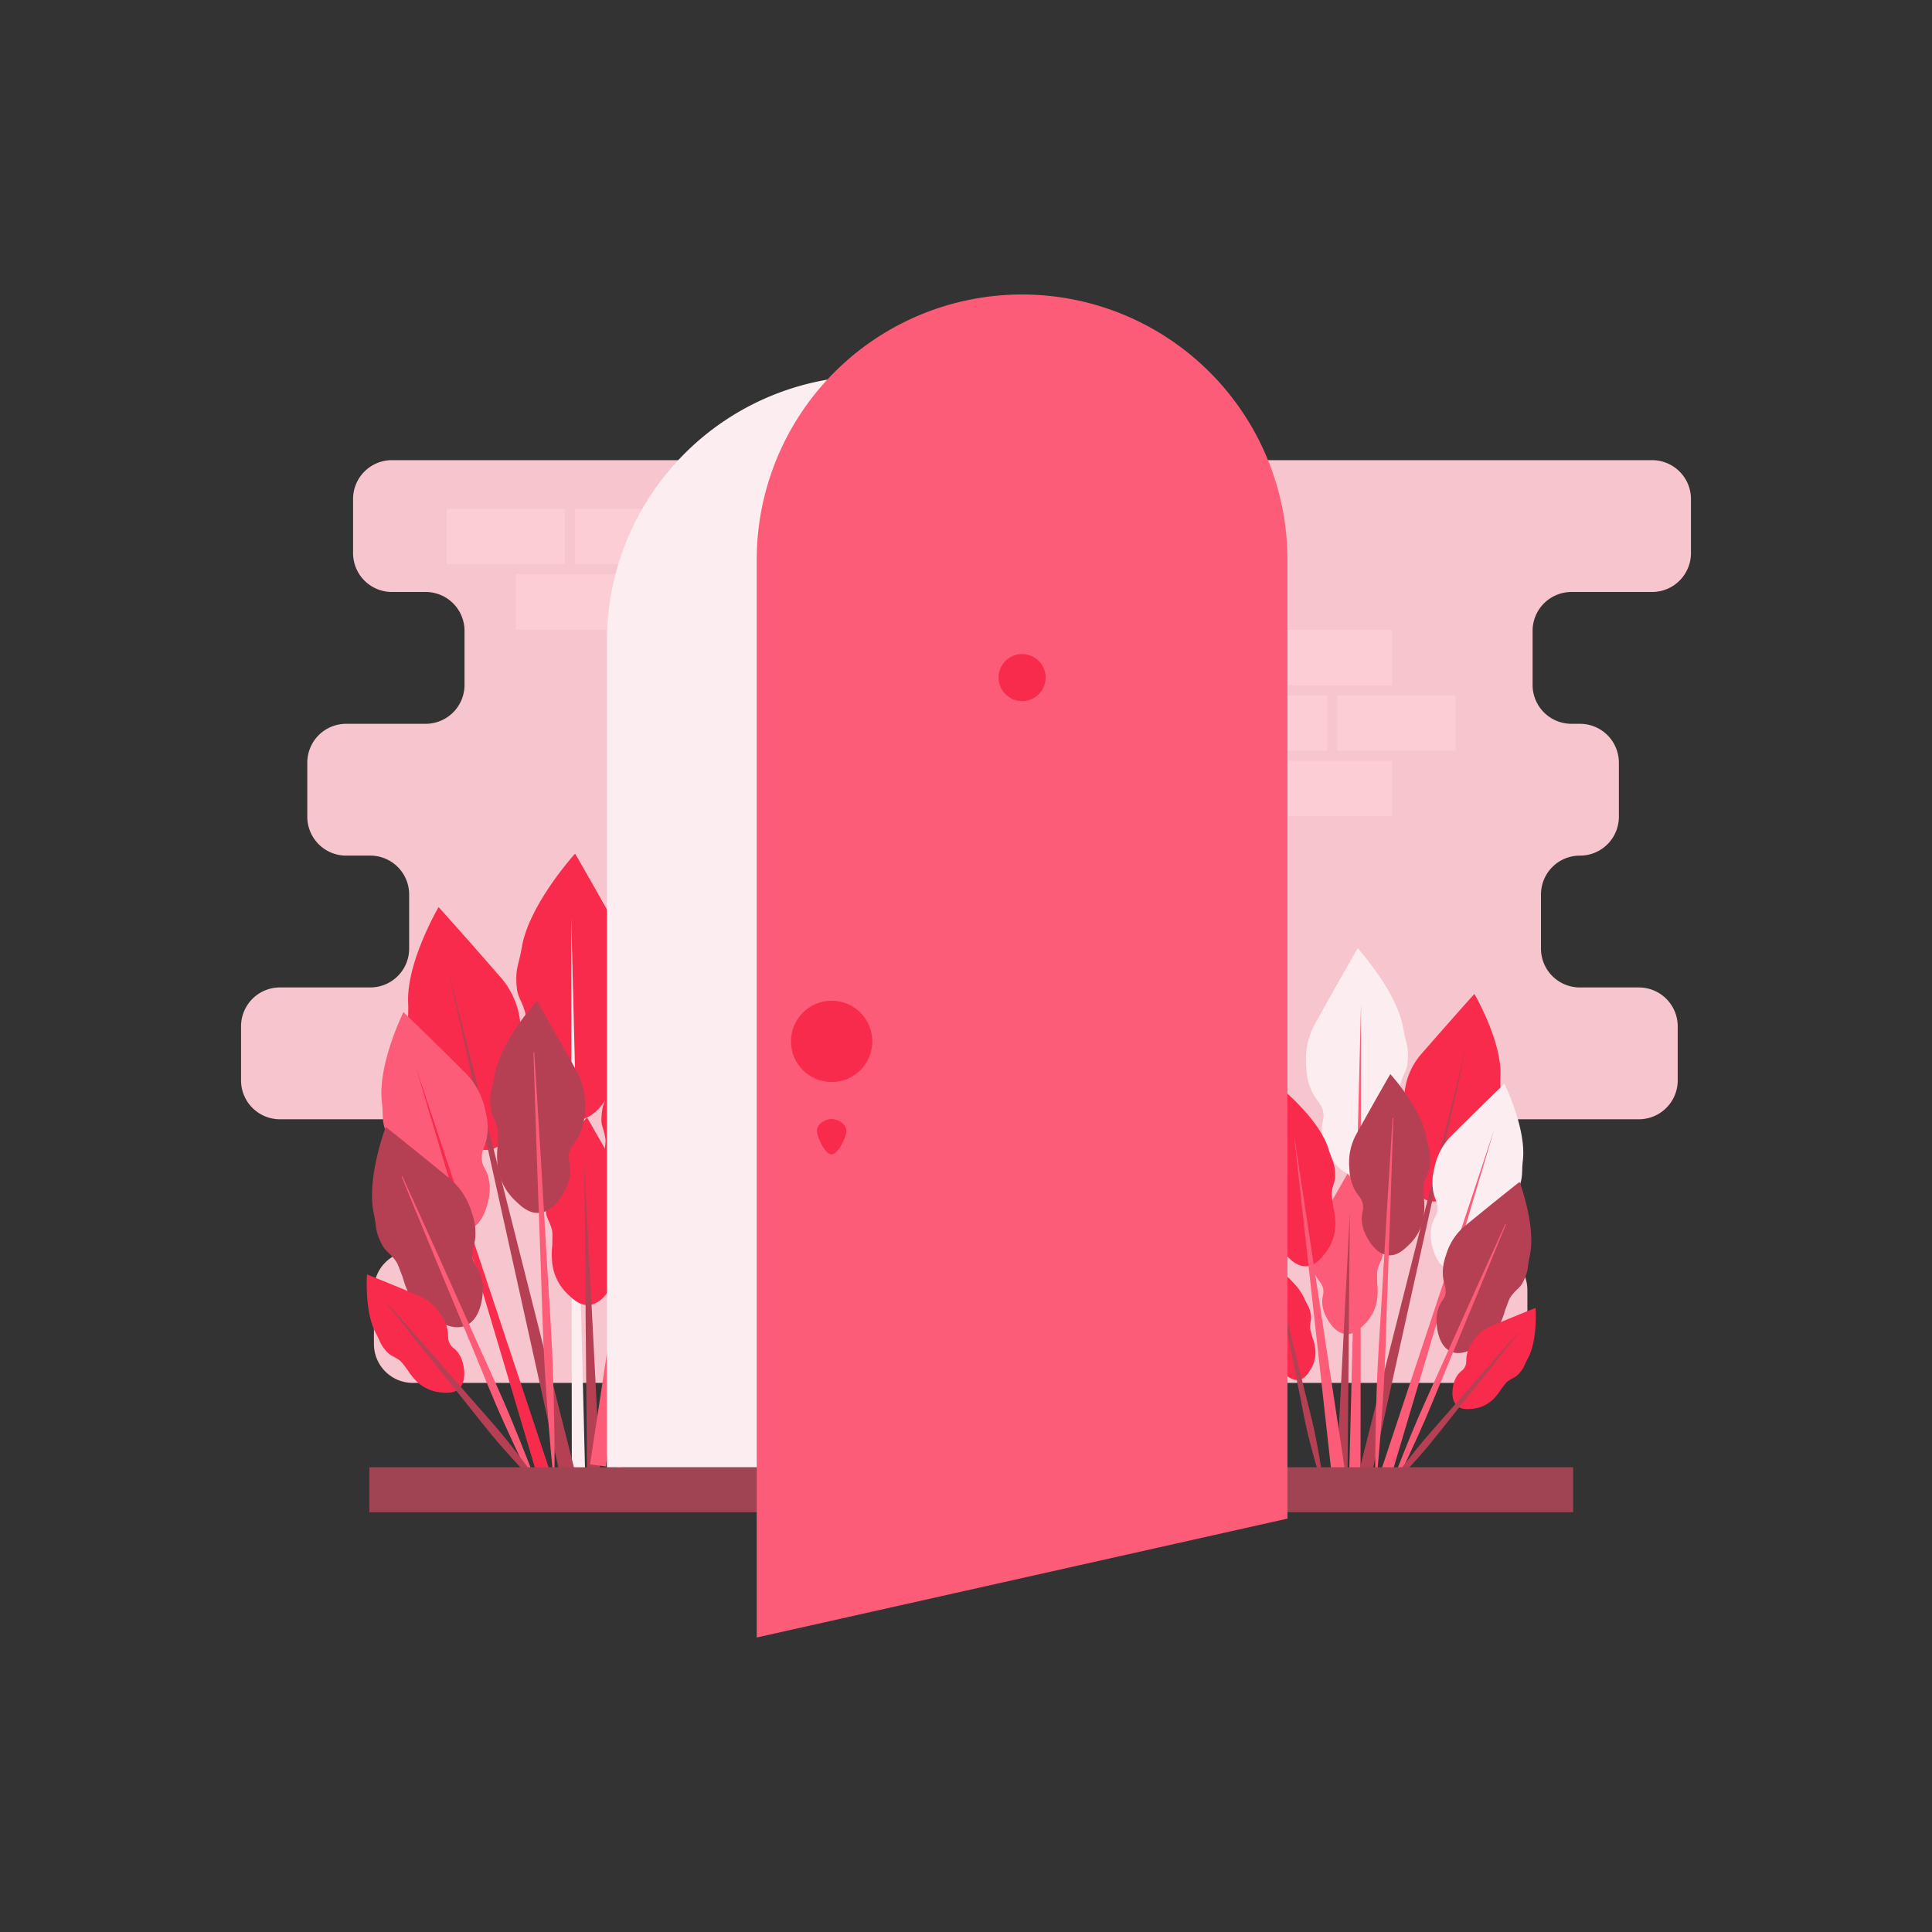 <svg xmlns="http://www.w3.org/2000/svg" xmlns:svgjs="http://svgjs.com/svgjs" xmlns:xlink="http://www.w3.org/1999/xlink" width="360" height="360"><rect width="100%" height="100%" fill="#333333" stroke="none"/><svg xmlns="http://www.w3.org/2000/svg" width="360" height="360" data-name="Layer 1" viewBox="0 0 650 512"><path fill="#f6c5cd" d="M81.096,276.294v18.191A13.079,13.079,0,0,0,94.175,307.565l46.166,0a13.079,13.079,0,0,1,13.079,13.079l0,18.191a13.079,13.079,0,0,1-13.079,13.079h-1.458a13.079,13.079,0,0,0-13.079,13.079l0,18.191a13.079,13.079,0,0,0,13.079,13.079l361.907 0a13.079,13.079,0,0,0,13.079-13.079V364.995a13.079,13.079,0,0,0-13.079-13.079h0a13.079,13.079,0,0,1-13.079-13.079l0-18.191a13.079,13.079,0,0,1,13.079-13.079l50.579,0a13.079,13.079,0,0,0,13.079-13.079l0-18.191a13.079,13.079,0,0,0-13.079-13.079H531.524a13.079,13.079,0,0,1-13.079-13.079V231.944A13.079,13.079,0,0,1,531.524,218.865h.048A13.079,13.079,0,0,0,544.651,205.786V187.594A13.079,13.079,0,0,0,531.572,174.515l-2.871,0a13.079,13.079,0,0,1-13.079-13.079l0-18.191a13.079,13.079,0,0,1,13.079-13.079l27.125,0a13.079,13.079,0,0,0,13.079-13.079V98.894a13.079,13.079,0,0,0-13.079-13.079l-423.963-0a13.079,13.079,0,0,0-13.079,13.079v18.191a13.079,13.079,0,0,0,13.079,13.079h11.341a13.079,13.079,0,0,1,13.079,13.079l0,18.191a13.079,13.079,0,0,1-13.079,13.079l-26.74,0a13.079,13.079,0,0,0-13.079,13.079v18.191a13.079,13.079,0,0,0,13.079,13.079l8.112,0a13.079,13.079,0,0,1,13.079,13.079l0,18.191A13.079,13.079,0,0,1,124.574,263.215l-30.399,0A13.079,13.079,0,0,0,81.096,276.294Z" class="colordbe8ec svgShape"/><rect width="39.787" height="18.665" x="428.645" y="142.877" fill="#fccdd5" class="colorb9d4db svgShape"/><rect width="39.787" height="18.665" x="428.645" y="186.946" fill="#fccdd5" class="colorb9d4db svgShape"/><rect width="39.787" height="18.665" x="406.752" y="164.906" fill="#fccdd5" class="colorb9d4db svgShape"/><rect width="39.787" height="18.665" x="449.903" y="164.906" fill="#fccdd5" class="colorb9d4db svgShape"/><rect width="39.787" height="18.665" x="173.545" y="124.212" fill="#fccdd5" class="colorb9d4db svgShape" transform="rotate(180 193.438 133.544)"/><rect width="39.787" height="18.665" x="193.438" y="102.182" fill="#fccdd5" class="colorb9d4db svgShape" transform="rotate(180 213.331 111.514)"/><rect width="39.787" height="18.665" x="150.287" y="102.182" fill="#fccdd5" class="colorb9d4db svgShape" transform="rotate(180 170.18 111.514)"/><path fill="#fceef0" d="M456.199,326.62c-5.478-.278-8.783-6.664-9.545-8.139a16.115,16.115,0,0,1-1.94-7.013c-.092-3.115.907-3.777.476-6.281-.487-2.826-2.028-3.534-3.62-6.591a20.889,20.889,0,0,1-2.089-8.673,25.003,25.003,0,0,1,2.715-14.076c9.223-16.604,14.59-25.81,14.59-25.81s13.258,14.564,15.337,26.99c.889,5.312,1.98,5.908,1.412,11.724-.245,2.518-1.504,3.73-2.352,6.871-.349,1.294-.289,1.928-.224,6.575a33.24,33.24,0,0,1-.054,7.961,20.741,20.741,0,0,1-6.12,11.896C462.561,324.191,459.843,326.805,456.199,326.62Z" class="colore06714 svgShape"/><polygon fill="#fc5c77" points="457.9 268.66 457.73 428.067 453.902 428.017 457.9 268.66" class="coloree781d svgShape"/><path fill="#f92b4d" d="M480.727,335.017c-4.934-1.31-6.711-7.762-7.12-9.252a14.997,14.997,0,0,1-.413-6.76c.518-2.854,1.555-3.264,1.645-5.626.102-2.667-1.164-3.609-2.024-6.7a19.441,19.441,0,0,1-.229-8.299,23.269,23.269,0,0,1,5.188-12.292c11.601-13.337,18.264-20.683,18.264-20.683s9.26,15.818,8.755,27.532c-.216,5.008.662,5.761-.976,10.946-.709,2.245-2.089,3.106-3.467,5.802-.568,1.111-.635,1.7-1.472,5.943a30.934,30.934,0,0,1-1.585,7.237,19.303,19.303,0,0,1-7.867,9.649C486.988,334.033,484.009,335.889,480.727,335.017Z" class="colorf9ae2b svgShape"/><polygon fill="#b54053" points="493.461 282.577 459.789 434.696 455.32 433.638 493.461 282.577" class="color409cb5 svgShape"/><path fill="#fc5c77" d="M452.943,379.842c-3.86-.196-6.188-4.695-6.725-5.734a11.354,11.354,0,0,1-1.367-4.941c-.065-2.195.639-2.661.335-4.425-.343-1.991-1.429-2.49-2.551-4.644a14.717,14.717,0,0,1-1.472-6.11,17.615,17.615,0,0,1,1.913-9.917c6.498-11.698,10.279-18.184,10.279-18.184s9.341,10.261,10.806,19.015c.626,3.743,1.395,4.162.995,8.26-.173,1.774-1.06,2.628-1.657,4.841-.246.912-.204,1.358-.158,4.632a23.419,23.419,0,0,1-.038,5.609,14.613,14.613,0,0,1-4.312,8.381C457.426,378.13,455.511,379.972,452.943,379.842Z" class="coloree781d svgShape"/><polygon fill="#b54053" points="454.143 339.006 453.351 429.129 449.525 429.014 454.143 339.006" class="color409cb5 svgShape"/><path fill="#b54053" d="M467.292,353.341c-4.362-.221-6.993-5.306-7.6-6.48a12.83,12.83,0,0,1-1.545-5.584c-.073-2.48.722-3.007.379-5.001-.388-2.25-1.614-2.814-2.882-5.248a16.632,16.632,0,0,1-1.663-6.905A19.907,19.907,0,0,1,456.142,312.916c7.343-13.22,11.616-20.55,11.616-20.55s10.556,11.596,12.211,21.489c.708,4.23,1.576,4.704,1.125,9.335-.195,2.005-1.198,2.97-1.872,5.471-.278,1.03-.23,1.535-.178,5.235a26.465,26.465,0,0,1-.043,6.338,16.514,16.514,0,0,1-4.873,9.471C472.358,351.407,470.194,353.489,467.292,353.341Z" class="color409cb5 svgShape"/><path fill="#fc5c77" d="M468.762,307.2l-.992,30.707-1.107,30.702c-.36,10.234-.588,20.475-1.221,30.696-.325,5.11-.649,10.221-1.073,15.326l-.639,7.658c-.259,2.55-.474,5.103-.772,7.652l-.229-.011c-.055-2.565-.029-5.127-.046-7.691l.086-7.684c.06-5.123.219-10.241.378-15.359.333-10.235,1.073-20.452,1.681-30.674l1.795-30.669,1.909-30.664Z" class="coloree781d svgShape"/><path fill="#f92b4d" d="M439.668,357.011c-4.204.319-7.342-4.23-8.066-5.28a12.385,12.385,0,0,1-2.159-5.159c-.372-2.366.326-2.968-.246-4.835-.645-2.108-1.888-2.498-3.399-4.674a16.054,16.054,0,0,1-2.433-6.41,19.216,19.216,0,0,1,.706-10.995c5.423-13.553,8.622-21.092,8.622-21.092s11.519,9.819,14.309,19.091c1.193,3.964,2.082,4.312,2.213,8.802.057,1.944-.785,2.99-1.127,5.467-.141,1.02-.034,1.498.467,5.034a25.546,25.546,0,0,1,.73,6.075,15.94,15.94,0,0,1-3.513,9.662C444.283,354.543,442.464,356.799,439.668,357.011Z" class="colorf9ae2b svgShape"/><polygon fill="#fc5c77" points="435.348 312.657 452.484 425.656 447.929 426.254 435.348 312.657" class="coloree781d svgShape"/><path fill="#fceef0" d="M487.566,358.3c-4.428-1.523-5.63-7.543-5.906-8.933a13.758,13.758,0,0,1,.066-6.212c.661-2.577,1.637-2.884,1.875-5.04.269-2.434-.828-3.379-1.411-6.263a17.834,17.834,0,0,1,.337-7.608,21.345,21.345,0,0,1,5.555-10.905c11.492-11.44,18.071-17.723,18.071-17.723s7.432,15.082,6.2,25.767c-.527,4.568.227,5.314-1.613,9.951-.797,2.008-2.116,2.704-3.554,5.081-.592.979-.693,1.513-1.738,5.341a28.378,28.378,0,0,1-1.926,6.518,17.707,17.707,0,0,1-7.833,8.311C493.359,357.812,490.511,359.313,487.566,358.3Z" class="colore06714 svgShape"/><polygon fill="#fc5c77" points="502.665 311.156 467.725 428.654 464.074 427.506 502.665 311.156" class="coloree781d svgShape"/><path fill="#f92b4d" d="M437.16,395.18c-2.83.573-5.349-2.254-5.93-2.907a8.483,8.483,0,0,1-1.904-3.324c-.453-1.577-.03-2.045-.576-3.265-.617-1.378-1.495-1.538-2.706-2.89a10.997,10.997,0,0,1-2.196-4.151,13.162,13.162,0,0,1-.451-7.533c2.539-9.671,4.076-15.066,4.076-15.066s8.661,5.7,11.341,11.766c1.146,2.593,1.78,2.755,2.249,5.795.203,1.316-.281,2.099-.304,3.811-.009.705.104,1.021.743,3.382a17.498,17.498,0,0,1,1.01,4.067,10.919,10.919,0,0,1-1.57,6.865C440.088,393.112,439.043,394.799,437.16,395.18Z" class="colorf9ae2b svgShape"/><path fill="#b54053" d="M430.583 365.372l4.126 16.324 4.014 16.35c1.323 5.453 2.84 10.863 3.902 16.375 1.076 5.509 2.06 11.038 2.669 16.651l-.224.05c-1.843-5.337-3.31-10.758-4.686-16.199-1.39-5.438-2.325-10.978-3.453-16.475l-3.341-16.5L430.359 365.422zM488.098 385.691c-4.011-1.832-4.588-7.584-4.72-8.912a12.955 12.955 0 01.629-5.816c.855-2.355 1.798-2.554 2.218-4.552.474-2.256-.467-3.242-.751-5.999a16.793 16.793 0 011.01-7.1 20.1 20.1 0 016.202-9.714c11.815-9.673 18.554-14.961 18.554-14.961s5.589 14.814 3.459 24.715c-.911 4.233-.272 5.001-2.42 9.179-.93 1.809-2.23 2.341-3.794 4.437-.645.863-.788 1.355-2.116 4.847a26.721 26.721 0 01-2.4 5.933 16.674 16.674 0 01-8.1 7.075C493.573 385.761 490.767 386.909 488.098 385.691z" class="color409cb5 svgShape"/><path fill="#fc5c77" d="M506.659,342.93l-9.77,23.779-9.876,23.733c-3.306,7.905-6.429,15.889-9.981,23.688-3.538,7.805-7.163,15.572-11.141,23.187l-.211-.091c2.817-8.116,5.987-16.08,9.243-24.006,3.242-7.932,6.914-15.679,10.403-23.505l10.508-23.46L506.448,342.839Z" class="coloree781d svgShape"/><path fill="#f92b4d" d="M490.269,404c-2.278-1.987-1.532-5.879-1.36-6.778a8.881,8.881,0,0,1,1.55-3.699c1.022-1.38,1.68-1.327,2.347-2.558.752-1.39.326-2.222.679-4.088a11.512,11.512,0,0,1,2.051-4.468,13.778,13.778,0,0,1,5.973-5.171c9.653-4.047,15.115-6.205,15.115-6.205s.778,10.826-2.557,16.915c-1.425,2.603-1.156,3.233-3.384,5.559-.964,1.007-1.923,1.103-3.36,2.174-.592.441-.782.736-2.338,2.771a18.317,18.317,0,0,1-2.736,3.429,11.43,11.43,0,0,1-6.704,3.066C493.852,405.116,491.784,405.322,490.269,404Z" class="colorf9ae2b svgShape"/><path fill="#b54053" d="M510.847,379.553l-10.955,13.808-11.043,13.734c-3.693,4.568-7.233,9.264-11.131,13.66-3.887,4.406-7.846,8.751-12.1,12.85l-.176-.147c3.284-4.91,6.864-9.573,10.515-14.176,3.64-4.612,7.638-8.925,11.483-13.366l11.572-13.292,11.66-13.218Z" class="color409cb5 svgShape"/><path fill="#f92b4d" d="M194.172,307.799c6.41-.325,10.277-7.797,11.168-9.523a18.855,18.855,0,0,0,2.27-8.206c.107-3.644-1.062-4.42-.557-7.349.57-3.307,2.372-4.135,4.236-7.712a24.441,24.441,0,0,0,2.444-10.147,29.254,29.254,0,0,0-3.176-16.47c-10.791-19.427-17.071-30.199-17.071-30.199s-15.512,17.041-17.945,31.579c-1.04,6.215-2.316,6.912-1.653,13.717.287,2.946,1.76,4.364,2.752,8.039.408,1.514.338,2.256.262,7.693a38.891,38.891,0,0,0,.063,9.314c.905,7.725,6.153,12.949,7.161,13.918C186.728,304.956,189.908,308.015,194.172,307.799Z" class="colorf9ae2b svgShape"/><polygon fill="#fceef0" points="192.181 239.984 192.38 426.494 196.859 426.436 192.181 239.984" class="colore06714 svgShape"/><path fill="#f92b4d" d="M165.473,317.624c5.773-1.533,7.852-9.082,8.33-10.825a17.547,17.547,0,0,0,.483-7.909c-.606-3.339-1.819-3.819-1.925-6.583-.119-3.121,1.362-4.223,2.368-7.839a22.746,22.746,0,0,0,.267-9.71,27.225,27.225,0,0,0-6.07-14.382c-13.574-15.605-21.369-24.2-21.369-24.2s-10.834,18.508-10.244,32.213c.252,5.859-.775,6.74,1.142,12.808.83,2.627,2.445,3.634,4.057,6.788.664,1.3.743,1.989,1.723,6.953a36.194,36.194,0,0,0,1.855,8.468,22.585,22.585,0,0,0,9.205,11.29C158.147,316.473,161.633,318.643,165.473,317.624Z" class="colorf9ae2b svgShape"/><polygon fill="#b54053" points="150.574 256.267 189.971 434.251 195.2 433.012 150.574 256.267" class="color409cb5 svgShape"/><path fill="#f92b4d" d="M197.98,370.069c4.516-.229,7.24-5.494,7.869-6.709a13.284,13.284,0,0,0,1.599-5.781c.076-2.568-.748-3.114-.392-5.178.401-2.33,1.672-2.914,2.984-5.434a17.22,17.22,0,0,0,1.722-7.149,20.61,20.61,0,0,0-2.238-11.604c-7.603-13.687-12.027-21.276-12.027-21.276s-10.929,12.006-12.643,22.249c-.733,4.379-1.632,4.87-1.164,9.664.202,2.076,1.24,3.075,1.939,5.664.288,1.067.238,1.589.184,5.42a27.4,27.4,0,0,0,.044,6.562,17.098,17.098,0,0,0,5.045,9.806C192.736,368.067,194.976,370.222,197.98,370.069Z" class="colorf9ae2b svgShape"/><polygon fill="#b54053" points="196.577 322.291 197.504 427.737 201.98 427.602 196.577 322.291" class="color409cb5 svgShape"/><path fill="#b54053" d="M181.192,339.063c5.103-.259,8.182-6.208,8.892-7.582a15.012,15.012,0,0,0,1.808-6.533c.085-2.902-.845-3.519-.443-5.851.454-2.633,1.889-3.293,3.373-6.14a19.46,19.46,0,0,0,1.946-8.079,23.292,23.292,0,0,0-2.529-13.113c-8.592-15.468-13.592-24.044-13.592-24.044s-12.35,13.568-14.287,25.143c-.828,4.949-1.844,5.503-1.316,10.922.229,2.346,1.401,3.475,2.191,6.401.325,1.205.269,1.796.208,6.125a30.964,30.964,0,0,0,.05,7.416,19.322,19.322,0,0,0,5.701,11.082C175.265,336.8,177.797,339.236,181.192,339.063Z" class="color409cb5 svgShape"/><path fill="#fc5c77" d="M179.472,285.076l1.161,35.928,1.295,35.922c.421,11.974.688,23.956,1.429,35.915.38,5.979.76,11.958,1.256,17.932l.747,8.961c.303,2.984.555,5.971.903,8.953l.268-.013c.065-3.002.034-5.999.054-8.998l-.101-8.991c-.07-5.994-.256-11.982-.442-17.971-.39-11.976-1.255-23.929-1.966-35.89l-2.1-35.884L179.741,285.063Z" class="coloree781d svgShape"/><path fill="#f92b4d" d="M213.513,343.357c4.918.373,8.591-4.949,9.438-6.178a14.491,14.491,0,0,0,2.526-6.036c.435-2.768-.381-3.472.288-5.657.755-2.466,2.21-2.923,3.977-5.469a18.784,18.784,0,0,0,2.847-7.499,22.483,22.483,0,0,0-.825-12.864c-6.345-15.857-10.088-24.678-10.088-24.678s-13.478,11.489-16.742,22.337c-1.395,4.638-2.436,5.045-2.589,10.298-.067,2.274.919,3.498,1.319,6.396.165,1.194.039,1.753-.546,5.89a29.89,29.89,0,0,0-.855,7.107,18.651,18.651,0,0,0,4.11,11.305C208.113,340.469,210.242,343.109,213.513,343.357Z" class="colorf9ae2b svgShape"/><polygon fill="#fc5c77" points="218.568 291.462 198.518 423.674 203.847 424.373 218.568 291.462" class="coloree781d svgShape"/><path fill="#fc5c77" d="M157.472,344.865c5.181-1.782,6.587-8.826,6.91-10.452a16.097,16.097,0,0,0-.078-7.268c-.774-3.015-1.916-3.374-2.194-5.897-.314-2.848.968-3.953,1.651-7.328a20.866,20.866,0,0,0-.394-8.902,24.974,24.974,0,0,0-6.499-12.759c-13.446-13.385-21.143-20.737-21.143-20.737s-8.696,17.646-7.254,30.148c.616,5.345-.266,6.218,1.887,11.643.932,2.349,2.476,3.164,4.158,5.944.693,1.145.811,1.771,2.033,6.249a33.201,33.201,0,0,0,2.254,7.626,20.718,20.718,0,0,0,9.165,9.724C150.693,344.294,154.025,346.051,157.472,344.865Z" class="coloree781d svgShape"/><polygon fill="#f92b4d" points="139.805 289.706 180.685 427.182 184.957 425.838 139.805 289.706" class="colorf9ae2b svgShape"/><path fill="#fceef0" d="M216.447,388.016c3.311.67,6.258-2.637,6.938-3.401a9.926,9.926,0,0,0,2.228-3.889c.53-1.845.035-2.393.674-3.821.722-1.612,1.749-1.8,3.166-3.381a12.867,12.867,0,0,0,2.57-4.857,15.4,15.4,0,0,0,.527-8.814c-2.971-11.315-4.769-17.628-4.769-17.628s-10.133,6.669-13.27,13.766c-1.341,3.034-2.083,3.223-2.631,6.781-.238,1.54.329,2.455.355,4.459.011.825-.122,1.195-.87,3.958a20.473,20.473,0,0,0-1.182,4.759,12.775,12.775,0,0,0,1.837,8.032C213.021,385.596,214.244,387.57,216.447,388.016Z" class="colore06714 svgShape"/><path fill="#f92b4d" d="M224.143,353.14l-4.827,19.1-4.696,19.13c-1.548,6.381-3.323,12.71-4.565,19.159-1.259,6.445-2.41,12.914-3.123,19.482l.262.059c2.156-6.244,3.873-12.587,5.483-18.953,1.627-6.363,2.72-12.845,4.04-19.276l3.909-19.306,3.778-19.335Z" class="colorf9ae2b svgShape"/><path fill="#b54053" d="M156.848,376.913c4.693-2.143,5.367-8.873,5.522-10.427a15.158,15.158,0,0,0-.736-6.805c-1-2.755-2.104-2.988-2.595-5.326-.555-2.64.547-3.793.879-7.019a19.648,19.648,0,0,0-1.182-8.307,23.517,23.517,0,0,0-7.256-11.365c-13.824-11.318-21.709-17.505-21.709-17.505s-6.539,17.332-4.047,28.917c1.065,4.953.318,5.852,2.832,10.74,1.088,2.116,2.609,2.739,4.44,5.192.754,1.01.922,1.585,2.476,5.671a31.265,31.265,0,0,0,2.809,6.941,19.509,19.509,0,0,0,9.477,8.277C150.443,376.996,153.726,378.338,156.848,376.913Z" class="color409cb5 svgShape"/><path fill="#fc5c77" d="M135.132,326.882l11.431,27.822L158.118,382.472c3.868,9.249,7.522,18.59,11.678,27.715,4.14,9.132,8.381,18.22,13.035,27.129l.247-.106c-3.296-9.496-7.005-18.814-10.815-28.088-3.794-9.281-8.09-18.345-12.171-27.502l-12.295-27.449-12.418-27.396Z" class="coloree781d svgShape"/><path fill="#f92b4d" d="M154.308,398.335c2.665-2.325,1.793-6.879,1.591-7.93a10.391,10.391,0,0,0-1.813-4.327c-1.196-1.615-1.966-1.552-2.746-2.993-.88-1.626-.382-2.599-.794-4.783a13.469,13.469,0,0,0-2.4-5.227,16.121,16.121,0,0,0-6.989-6.05c-11.294-4.735-17.685-7.26-17.685-7.26s-.91,12.666,2.991,19.791c1.668,3.046,1.353,3.783,3.959,6.504,1.128,1.178,2.25,1.29,3.932,2.544.693.516.915.862,2.735,3.242a21.432,21.432,0,0,0,3.202,4.012,13.373,13.373,0,0,0,7.844,3.587C150.116,399.641,152.536,399.882,154.308,398.335Z" class="colorf9ae2b svgShape"/><path fill="#b54053" d="M130.231,369.732l12.818,16.155,12.921,16.069c4.321,5.345,8.463,10.839,13.024,15.983,4.548,5.155,9.18,10.239,14.158,15.034l.206-.173c-3.843-5.745-8.03-11.201-12.303-16.586-4.259-5.397-8.936-10.443-13.436-15.638l-13.539-15.552L130.437,369.559Z" class="color409cb5 svgShape"/><rect width="405" height="15.12" x="124.269" y="424.64" fill="#a04453" class="color4469a0 svgShape"/><path fill="#fceef0" d="M382.749,424.64V146.72a89.28,89.28,0,0,0-89.28-89.28h-0a89.28,89.28,0,0,0-89.28,89.28V424.64Z" class="colore06714 svgShape"/><path fill="#fc5c77" d="M433.149,441.92l-178.56,40V119.36A89.28,89.28,0,0,1,343.869,30.08h0A89.28,89.28,0,0,1,433.149,119.36Z" class="coloree781d svgShape"/><circle cx="279.789" cy="281.36" r="13.68" fill="#f92b4d" class="colorf9ae2b svgShape"/><circle cx="343.869" cy="158.96" r="7.92" fill="#f92b4d" class="colorf9ae2b svgShape"/><path fill="#f92b4d" d="M284.749,311.42c0,2.187-2.773,7.96-4.96,7.96s-4.96-5.773-4.96-7.96,2.773-3.96,4.96-3.96S284.749,309.233,284.749,311.42Z" class="colorf9ae2b svgShape"/></svg></svg>